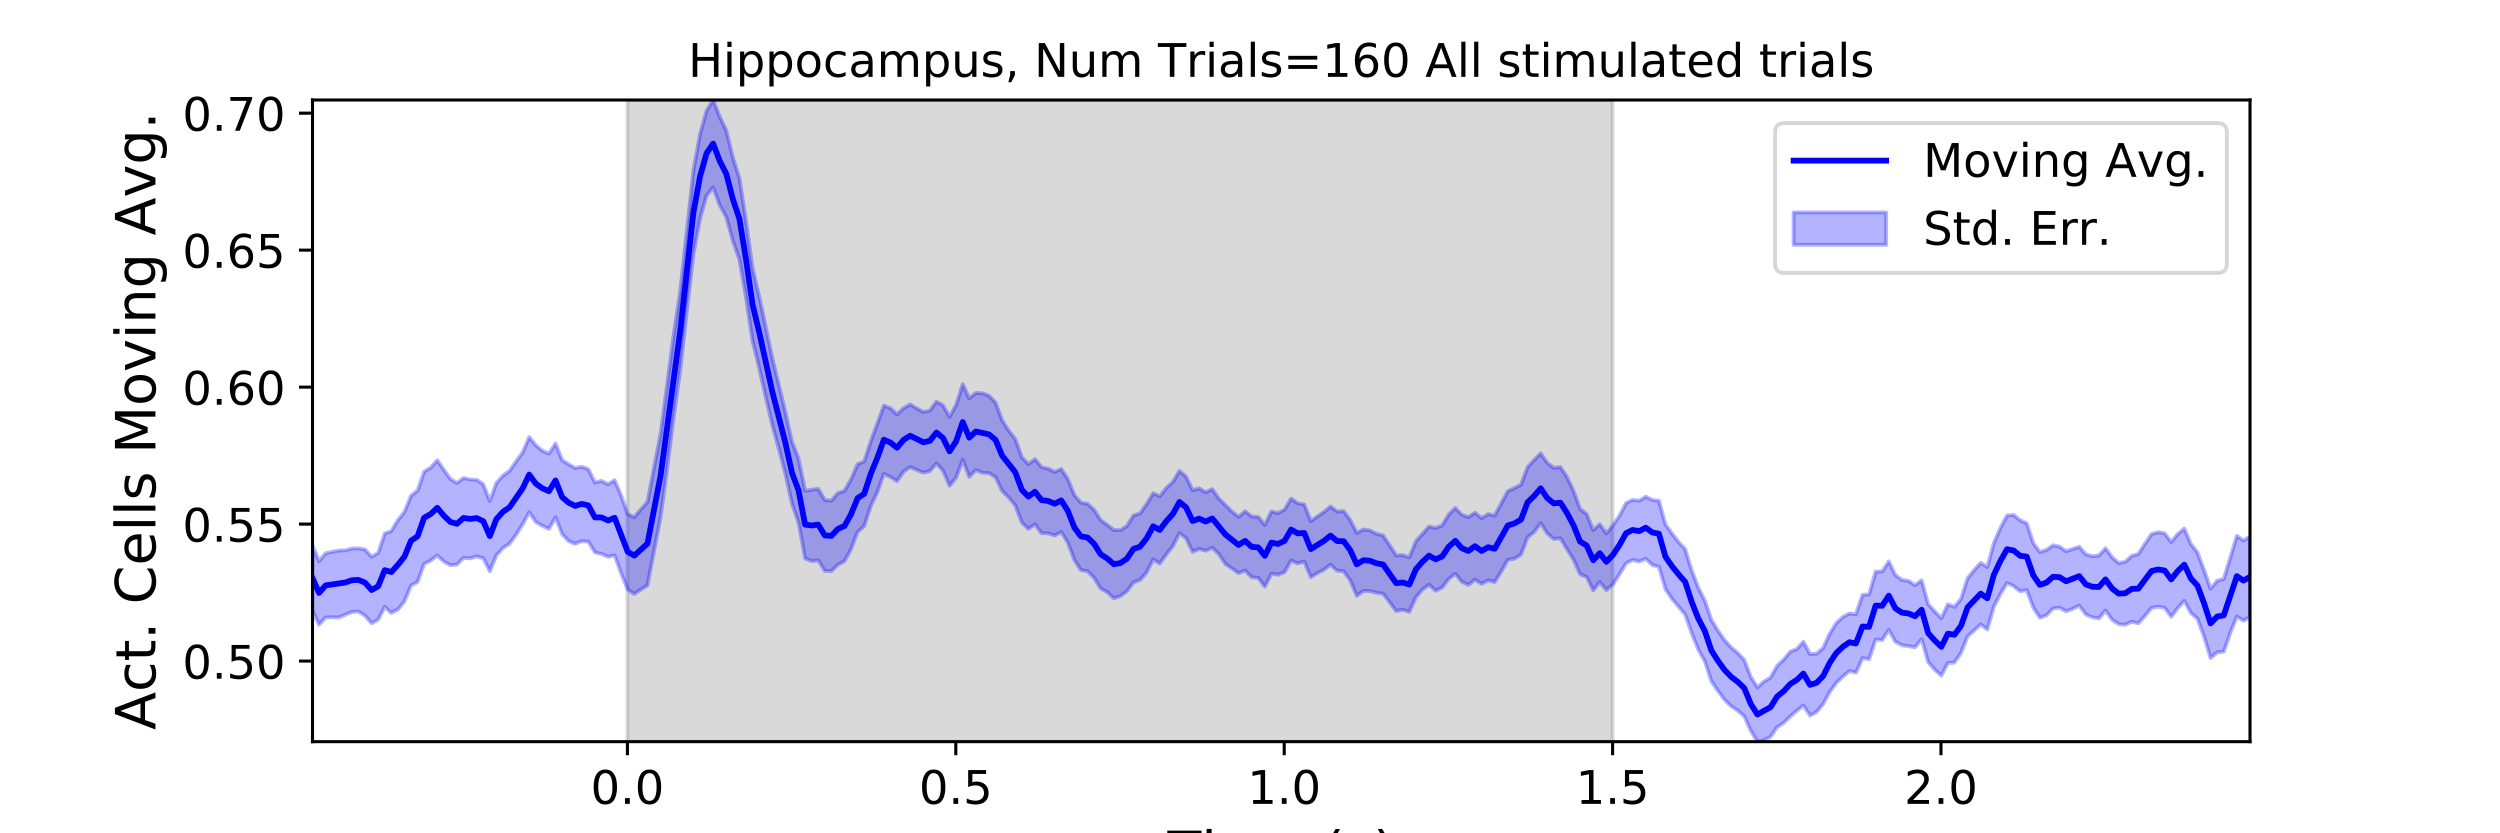 <?xml version="1.0" encoding="utf-8" standalone="no"?>
<!DOCTYPE svg PUBLIC "-//W3C//DTD SVG 1.1//EN"
  "http://www.w3.org/Graphics/SVG/1.1/DTD/svg11.dtd">
<!-- Created with matplotlib (https://matplotlib.org/) -->
<svg height="216pt" version="1.1" viewBox="0 0 648 216" width="648pt" xmlns="http://www.w3.org/2000/svg" xmlns:xlink="http://www.w3.org/1999/xlink">
 <defs>
  <style type="text/css">
*{stroke-linecap:butt;stroke-linejoin:round;}
  </style>
 </defs>
 <g id="figure_1">
  <g id="patch_1">
   <path d="M 0 216 
L 648 216 
L 648 0 
L 0 0 
z
" style="fill:#ffffff;"/>
  </g>
  <g id="axes_1">
   <g id="patch_2">
    <path d="M 81 192.24 
L 583.2 192.24 
L 583.2 25.92 
L 81 25.92 
z
" style="fill:#ffffff;"/>
   </g>
   <g id="PolyCollection_1">
    <defs>
     <path d="M 162.629 -23.76 
L 162.629 -190.08 
L 417.985 -190.08 
L 417.985 -23.76 
L 417.985 -23.76 
L 162.629 -23.76 
z
" id="mf1f0a49ca1" style="stroke:#808080;stroke-opacity:0.3;"/>
    </defs>
    <g clip-path="url(#p84654b738d)">
     <use style="fill:#808080;fill-opacity:0.3;stroke:#808080;stroke-opacity:0.3;" x="0" xlink:href="#mf1f0a49ca1" y="216"/>
    </g>
   </g>
   <g id="PolyCollection_2">
    <defs>
     <path d="M 81 -74.576 
L 81 -57.681 
L 82.702 -54.072 
L 84.405 -55.933 
L 86.107 -56.014 
L 87.809 -55.957 
L 89.512 -56.674 
L 91.214 -57.38 
L 92.917 -57.494 
L 94.619 -56.386 
L 96.321 -54.443 
L 98.024 -55.408 
L 99.726 -58.719 
L 101.428 -57.124 
L 103.131 -58.018 
L 104.833 -60.116 
L 106.536 -64.213 
L 108.238 -65.155 
L 109.94 -69.847 
L 111.643 -70.721 
L 113.345 -72.038 
L 115.047 -70.443 
L 116.75 -69.508 
L 118.452 -69.671 
L 120.155 -71.393 
L 121.857 -71.262 
L 123.559 -71.791 
L 125.262 -71.328 
L 126.964 -67.927 
L 128.666 -72.053 
L 130.369 -73.977 
L 132.071 -75.06 
L 133.774 -77.399 
L 135.476 -80.115 
L 137.178 -83.248 
L 138.881 -80.68 
L 140.583 -79.708 
L 142.285 -78.909 
L 143.988 -81.922 
L 145.69 -77.583 
L 147.393 -75.744 
L 149.095 -75.038 
L 150.797 -75.755 
L 152.5 -75.612 
L 154.202 -72.831 
L 155.904 -72.428 
L 157.607 -71.687 
L 159.309 -72.047 
L 161.012 -67.351 
L 162.714 -63.184 
L 164.416 -62.037 
L 166.119 -63.197 
L 167.821 -64.283 
L 169.523 -73.125 
L 171.226 -81.953 
L 172.928 -94.55 
L 174.631 -108.085 
L 176.333 -120.032 
L 178.035 -135.437 
L 179.738 -150.165 
L 181.44 -159.26 
L 183.142 -165.3 
L 184.845 -167.456 
L 186.547 -162.833 
L 188.249 -159.723 
L 189.952 -153.568 
L 191.654 -148.732 
L 193.357 -138.977 
L 195.059 -127.639 
L 196.761 -120.759 
L 198.464 -113.212 
L 200.166 -105.844 
L 201.868 -99.715 
L 203.571 -93.252 
L 205.273 -85.453 
L 206.976 -80.596 
L 208.678 -71.259 
L 210.38 -70.555 
L 212.083 -70.761 
L 213.785 -68.024 
L 215.487 -67.971 
L 217.19 -69.605 
L 218.892 -70.568 
L 220.595 -73.667 
L 222.297 -78.128 
L 223.999 -79.632 
L 225.702 -84.811 
L 227.404 -88.436 
L 229.106 -93.192 
L 230.809 -92.371 
L 232.511 -91.295 
L 234.214 -93.772 
L 235.916 -94.929 
L 237.618 -94.203 
L 239.321 -93.496 
L 241.023 -93.889 
L 242.725 -95.886 
L 244.428 -93.997 
L 246.13 -90.096 
L 247.833 -92.228 
L 249.535 -96.789 
L 251.237 -92.4 
L 252.94 -94.173 
L 254.642 -93.468 
L 256.344 -93.387 
L 258.047 -92.299 
L 259.749 -88.763 
L 261.452 -87.058 
L 263.154 -84.996 
L 264.856 -80.575 
L 266.559 -78.902 
L 268.261 -80.11 
L 269.963 -77.804 
L 271.666 -77.769 
L 273.368 -77.189 
L 275.071 -78.119 
L 276.773 -75.386 
L 278.475 -70.848 
L 280.178 -68.225 
L 281.88 -67.959 
L 283.582 -66.22 
L 285.285 -63.486 
L 286.987 -62.528 
L 288.689 -60.905 
L 290.392 -61.484 
L 292.094 -62.734 
L 293.797 -65.057 
L 295.499 -65.655 
L 297.201 -67.614 
L 298.904 -70.991 
L 300.606 -69.952 
L 302.308 -72.312 
L 304.011 -74.469 
L 305.713 -77.816 
L 307.416 -76.521 
L 309.118 -72.96 
L 310.82 -73.727 
L 312.523 -73.249 
L 314.225 -74.021 
L 315.927 -72.388 
L 317.63 -69.802 
L 319.332 -68.662 
L 321.035 -67.443 
L 322.737 -68.121 
L 324.439 -66.374 
L 326.142 -66.218 
L 327.844 -63.934 
L 329.546 -67.288 
L 331.249 -67.015 
L 332.951 -67.692 
L 334.654 -70.71 
L 336.356 -69.962 
L 338.058 -70.448 
L 339.761 -66.413 
L 341.463 -67.449 
L 343.165 -68.328 
L 344.868 -69.648 
L 346.57 -68.094 
L 348.273 -67.908 
L 349.975 -65.584 
L 351.677 -61.561 
L 353.38 -62.814 
L 355.082 -62.791 
L 356.784 -62.346 
L 358.487 -62.145 
L 360.189 -59.904 
L 361.892 -57.638 
L 363.594 -57.931 
L 365.296 -57.428 
L 366.999 -61.173 
L 368.701 -63.181 
L 370.403 -64.441 
L 372.106 -62.869 
L 373.808 -63.719 
L 375.511 -65.95 
L 377.213 -67.293 
L 378.915 -65.21 
L 380.618 -64.409 
L 382.32 -65.765 
L 384.022 -64.687 
L 385.725 -65.568 
L 387.427 -65.153 
L 389.129 -67.869 
L 390.832 -70.894 
L 392.534 -71.181 
L 394.237 -72.249 
L 395.939 -76.697 
L 397.641 -78.104 
L 399.344 -80.368 
L 401.046 -77.755 
L 402.748 -76.312 
L 404.451 -76.473 
L 406.153 -73.694 
L 407.856 -70.927 
L 409.558 -67.158 
L 411.26 -66.466 
L 412.963 -62.967 
L 414.665 -65.119 
L 416.367 -63.054 
L 418.07 -64.502 
L 419.772 -67.159 
L 421.475 -70.004 
L 423.177 -70.851 
L 424.879 -70.467 
L 426.582 -71.166 
L 428.284 -69.553 
L 429.986 -69.122 
L 431.689 -63.295 
L 433.391 -60.77 
L 435.094 -58.73 
L 436.796 -56.711 
L 438.498 -51.835 
L 440.201 -47.645 
L 441.903 -44.546 
L 443.605 -39.411 
L 445.308 -36.887 
L 447.01 -34.602 
L 448.713 -32.95 
L 450.415 -31.827 
L 452.117 -30.327 
L 453.82 -26.523 
L 455.522 -23.76 
L 457.224 -24.123 
L 458.927 -25.033 
L 460.629 -27.528 
L 462.332 -28.641 
L 464.034 -30.317 
L 465.736 -31.771 
L 467.439 -33.144 
L 469.141 -30.506 
L 470.843 -31.46 
L 472.546 -33.49 
L 474.248 -36.615 
L 475.951 -38.987 
L 477.653 -40.608 
L 479.355 -42.077 
L 481.058 -41.642 
L 482.76 -45.418 
L 484.462 -45.119 
L 486.165 -50.229 
L 487.867 -50.1 
L 489.569 -52.723 
L 491.272 -49.688 
L 492.974 -48.738 
L 494.677 -48.535 
L 496.379 -48.239 
L 498.081 -50.342 
L 499.784 -44.382 
L 501.486 -42.427 
L 503.188 -40.89 
L 504.891 -44.136 
L 506.593 -44.265 
L 508.296 -46.804 
L 509.998 -51.057 
L 511.7 -52.591 
L 513.403 -54.162 
L 515.105 -52.846 
L 516.807 -58.751 
L 518.51 -62.055 
L 520.212 -64.887 
L 521.915 -64.098 
L 523.617 -62.746 
L 525.319 -63.058 
L 527.022 -58.528 
L 528.724 -55.873 
L 530.426 -56.495 
L 532.129 -58.295 
L 533.831 -58.483 
L 535.534 -57.552 
L 537.236 -58.194 
L 538.938 -59.018 
L 540.641 -56.753 
L 542.343 -55.987 
L 544.045 -55.72 
L 545.748 -57.731 
L 547.45 -55.369 
L 549.153 -54.21 
L 550.855 -54.076 
L 552.557 -54.823 
L 554.26 -54.446 
L 555.962 -56.343 
L 557.664 -58.43 
L 559.367 -58.745 
L 561.069 -58.473 
L 562.772 -56.119 
L 564.474 -58.406 
L 566.176 -60.261 
L 567.879 -57.104 
L 569.581 -55.634 
L 571.283 -51.015 
L 572.986 -45.437 
L 574.688 -46.918 
L 576.391 -47.067 
L 578.093 -51.971 
L 579.795 -56.213 
L 581.498 -55.124 
L 583.2 -56.048 
L 583.2 -76.919 
L 583.2 -76.919 
L 581.498 -75.89 
L 579.795 -77.109 
L 578.093 -71.498 
L 576.391 -65.928 
L 574.688 -65.456 
L 572.986 -63.386 
L 571.283 -68.282 
L 569.581 -72.806 
L 567.879 -74.975 
L 566.176 -79.008 
L 564.474 -77.578 
L 562.772 -75.517 
L 561.069 -77.778 
L 559.367 -78.039 
L 557.664 -77.555 
L 555.962 -75.026 
L 554.26 -72.396 
L 552.557 -71.931 
L 550.855 -70.37 
L 549.153 -70.058 
L 547.45 -71.562 
L 545.748 -73.904 
L 544.045 -72.01 
L 542.343 -71.832 
L 540.641 -72.308 
L 538.938 -74.304 
L 537.236 -73.708 
L 535.534 -73.107 
L 533.831 -74.306 
L 532.129 -74.672 
L 530.426 -73.454 
L 528.724 -72.923 
L 527.022 -75.238 
L 525.319 -80.382 
L 523.617 -81.138 
L 521.915 -82.539 
L 520.212 -82.371 
L 518.51 -79.167 
L 516.807 -75.281 
L 515.105 -69.026 
L 513.403 -70.106 
L 511.7 -68.216 
L 509.998 -66.11 
L 508.296 -60.777 
L 506.593 -58.701 
L 504.891 -59.362 
L 503.188 -55.773 
L 501.486 -57.521 
L 499.784 -59.382 
L 498.081 -65.582 
L 496.379 -64.313 
L 494.677 -65.436 
L 492.974 -65.678 
L 491.272 -66.947 
L 489.569 -70.48 
L 487.867 -67.866 
L 486.165 -67.826 
L 484.462 -61.93 
L 482.76 -61.808 
L 481.058 -56.796 
L 479.355 -56.983 
L 477.653 -56.055 
L 475.951 -54.481 
L 474.248 -51.705 
L 472.546 -47.995 
L 470.843 -46.563 
L 469.141 -46.452 
L 467.439 -49.672 
L 465.736 -47.761 
L 464.034 -47.084 
L 462.332 -45.033 
L 460.629 -43.394 
L 458.927 -40.386 
L 457.224 -39.343 
L 455.522 -37.842 
L 453.82 -40.494 
L 452.117 -44.944 
L 450.415 -46.728 
L 448.713 -48.18 
L 447.01 -50.079 
L 445.308 -52.497 
L 443.605 -55.299 
L 441.903 -60.284 
L 440.201 -63.664 
L 438.498 -68.084 
L 436.796 -73.681 
L 435.094 -75.48 
L 433.391 -77.701 
L 431.689 -80.058 
L 429.986 -86.213 
L 428.284 -86.403 
L 426.582 -87.276 
L 424.879 -86.199 
L 423.177 -86.437 
L 421.475 -85.598 
L 419.772 -82.318 
L 418.07 -79.827 
L 416.367 -77.724 
L 414.665 -80.097 
L 412.963 -78.61 
L 411.26 -82.745 
L 409.558 -84.094 
L 407.856 -88.757 
L 406.153 -92.381 
L 404.451 -94.928 
L 402.748 -94.734 
L 401.046 -96.042 
L 399.344 -98.489 
L 397.641 -96.759 
L 395.939 -94.882 
L 394.237 -90.365 
L 392.534 -89.48 
L 390.832 -88.702 
L 389.129 -85.514 
L 387.427 -82.371 
L 385.725 -82.755 
L 384.022 -81.683 
L 382.32 -83.091 
L 380.618 -81.961 
L 378.915 -82.581 
L 377.213 -84.314 
L 375.511 -82.639 
L 373.808 -79.811 
L 372.106 -79.152 
L 370.403 -79.532 
L 368.701 -77.597 
L 366.999 -75.7 
L 365.296 -71.544 
L 363.594 -72.107 
L 361.892 -72.045 
L 360.189 -74.661 
L 358.487 -77.213 
L 356.784 -77.633 
L 355.082 -78.519 
L 353.38 -78.763 
L 351.677 -77.886 
L 349.975 -81.23 
L 348.273 -83.522 
L 346.57 -83.424 
L 344.868 -84.71 
L 343.165 -83.279 
L 341.463 -82.116 
L 339.761 -80.933 
L 338.058 -85.242 
L 336.356 -85.551 
L 334.654 -86.755 
L 332.951 -83.915 
L 331.249 -82.994 
L 329.546 -83.431 
L 327.844 -79.95 
L 326.142 -82.016 
L 324.439 -82.126 
L 322.737 -83.486 
L 321.035 -82.034 
L 319.332 -83.389 
L 317.63 -85.09 
L 315.927 -86.763 
L 314.225 -89.214 
L 312.523 -88.388 
L 310.82 -89.419 
L 309.118 -88.944 
L 307.416 -92.483 
L 305.713 -93.94 
L 304.011 -91.074 
L 302.308 -89.502 
L 300.606 -87.335 
L 298.904 -88.161 
L 297.201 -85.325 
L 295.499 -82.934 
L 293.797 -82.378 
L 292.094 -79.641 
L 290.392 -78.584 
L 288.689 -78.63 
L 286.987 -79.936 
L 285.285 -81.198 
L 283.582 -83.878 
L 281.88 -85.423 
L 280.178 -85.69 
L 278.475 -87.683 
L 276.773 -91.843 
L 275.071 -94.436 
L 273.368 -93.68 
L 271.666 -94.519 
L 269.963 -94.928 
L 268.261 -96.972 
L 266.559 -95.694 
L 264.856 -97.483 
L 263.154 -102.204 
L 261.452 -104.403 
L 259.749 -107.047 
L 258.047 -111.678 
L 256.344 -113.431 
L 254.642 -114.06 
L 252.94 -114.154 
L 251.237 -112.731 
L 249.535 -116.419 
L 247.833 -111.038 
L 246.13 -107.934 
L 244.428 -110.956 
L 242.725 -111.908 
L 241.023 -109.555 
L 239.321 -109.238 
L 237.618 -110.129 
L 235.916 -111.179 
L 234.214 -110.205 
L 232.511 -108.599 
L 230.809 -110.185 
L 229.106 -110.873 
L 227.404 -106.221 
L 225.702 -101.59 
L 223.999 -96.385 
L 222.297 -95.67 
L 220.595 -91.786 
L 218.892 -88.761 
L 217.19 -88.215 
L 215.487 -86.211 
L 213.785 -86.423 
L 212.083 -89.279 
L 210.38 -89.041 
L 208.678 -88.78 
L 206.976 -97.196 
L 205.273 -101.482 
L 203.571 -109.216 
L 201.868 -116.245 
L 200.166 -123.253 
L 198.464 -131.329 
L 196.761 -139.227 
L 195.059 -146.46 
L 193.357 -158.732 
L 191.654 -169.837 
L 189.952 -175.209 
L 188.249 -182.19 
L 186.547 -185.737 
L 184.845 -190.08 
L 183.142 -187.265 
L 181.44 -181.145 
L 179.738 -171.777 
L 178.035 -156.237 
L 176.333 -140.664 
L 174.631 -129.267 
L 172.928 -116.351 
L 171.226 -103.473 
L 169.523 -94.814 
L 167.821 -85.903 
L 166.119 -83.972 
L 164.416 -81.937 
L 162.714 -82.742 
L 161.012 -87.54 
L 159.309 -91.543 
L 157.607 -90.483 
L 155.904 -91.339 
L 154.202 -90.937 
L 152.5 -94.368 
L 150.797 -95.024 
L 149.095 -94.676 
L 147.393 -95.657 
L 145.69 -96.747 
L 143.988 -101.019 
L 142.285 -98.439 
L 140.583 -99.149 
L 138.881 -100.574 
L 137.178 -102.71 
L 135.476 -98.742 
L 133.774 -96.399 
L 132.071 -93.945 
L 130.369 -92.72 
L 128.666 -90.827 
L 126.964 -86.165 
L 125.262 -90.487 
L 123.559 -91.621 
L 121.857 -91.706 
L 120.155 -92.108 
L 118.452 -90.812 
L 116.75 -91.863 
L 115.047 -94.213 
L 113.345 -96.7 
L 111.643 -94.821 
L 109.94 -93.743 
L 108.238 -88.848 
L 106.536 -87.483 
L 104.833 -83.325 
L 103.131 -81.162 
L 101.428 -78.329 
L 99.726 -77.709 
L 98.024 -72.677 
L 96.321 -71.69 
L 94.619 -73.564 
L 92.917 -73.875 
L 91.214 -73.811 
L 89.512 -73.364 
L 87.809 -73.282 
L 86.107 -72.959 
L 84.405 -72.596 
L 82.702 -70.551 
L 81 -74.576 
z
" id="m566fc11bea" style="stroke:#0000ff;stroke-opacity:0.3;"/>
    </defs>
    <g clip-path="url(#p84654b738d)">
     <use style="fill:#0000ff;fill-opacity:0.3;stroke:#0000ff;stroke-opacity:0.3;" x="0" xlink:href="#m566fc11bea" y="216"/>
    </g>
   </g>
   <g id="matplotlib.axis_1">
    <g id="xtick_1">
     <g id="line2d_1">
      <defs>
       <path d="M 0 0 
L 0 3.5 
" id="mdbcd29c7e6" style="stroke:#000000;stroke-width:0.8;"/>
      </defs>
      <g>
       <use style="stroke:#000000;stroke-width:0.8;" x="162.629" xlink:href="#mdbcd29c7e6" y="192.24"/>
      </g>
     </g>
     <g id="text_1">
      <!-- 0.0 -->
      <defs>
       <path d="M 31.781 66.406 
Q 24.172 66.406 20.328 58.906 
Q 16.5 51.422 16.5 36.375 
Q 16.5 21.391 20.328 13.891 
Q 24.172 6.391 31.781 6.391 
Q 39.453 6.391 43.281 13.891 
Q 47.125 21.391 47.125 36.375 
Q 47.125 51.422 43.281 58.906 
Q 39.453 66.406 31.781 66.406 
z
M 31.781 74.219 
Q 44.047 74.219 50.516 64.516 
Q 56.984 54.828 56.984 36.375 
Q 56.984 17.969 50.516 8.266 
Q 44.047 -1.422 31.781 -1.422 
Q 19.531 -1.422 13.062 8.266 
Q 6.594 17.969 6.594 36.375 
Q 6.594 54.828 13.062 64.516 
Q 19.531 74.219 31.781 74.219 
z
" id="DejaVuSans-48"/>
       <path d="M 10.688 12.406 
L 21 12.406 
L 21 0 
L 10.688 0 
z
" id="DejaVuSans-46"/>
      </defs>
      <g transform="translate(153.087 208.358)scale(0.12 -0.12)">
       <use xlink:href="#DejaVuSans-48"/>
       <use x="63.623" xlink:href="#DejaVuSans-46"/>
       <use x="95.41" xlink:href="#DejaVuSans-48"/>
      </g>
     </g>
    </g>
    <g id="xtick_2">
     <g id="line2d_2">
      <g>
       <use style="stroke:#000000;stroke-width:0.8;" x="247.747" xlink:href="#mdbcd29c7e6" y="192.24"/>
      </g>
     </g>
     <g id="text_2">
      <!-- 0.5 -->
      <defs>
       <path d="M 10.797 72.906 
L 49.516 72.906 
L 49.516 64.594 
L 19.828 64.594 
L 19.828 46.734 
Q 21.969 47.469 24.109 47.828 
Q 26.266 48.188 28.422 48.188 
Q 40.625 48.188 47.75 41.5 
Q 54.891 34.812 54.891 23.391 
Q 54.891 11.625 47.562 5.094 
Q 40.234 -1.422 26.906 -1.422 
Q 22.312 -1.422 17.547 -0.641 
Q 12.797 0.141 7.719 1.703 
L 7.719 11.625 
Q 12.109 9.234 16.797 8.062 
Q 21.484 6.891 26.703 6.891 
Q 35.156 6.891 40.078 11.328 
Q 45.016 15.766 45.016 23.391 
Q 45.016 31 40.078 35.438 
Q 35.156 39.891 26.703 39.891 
Q 22.75 39.891 18.812 39.016 
Q 14.891 38.141 10.797 36.281 
z
" id="DejaVuSans-53"/>
      </defs>
      <g transform="translate(238.206 208.358)scale(0.12 -0.12)">
       <use xlink:href="#DejaVuSans-48"/>
       <use x="63.623" xlink:href="#DejaVuSans-46"/>
       <use x="95.41" xlink:href="#DejaVuSans-53"/>
      </g>
     </g>
    </g>
    <g id="xtick_3">
     <g id="line2d_3">
      <g>
       <use style="stroke:#000000;stroke-width:0.8;" x="332.866" xlink:href="#mdbcd29c7e6" y="192.24"/>
      </g>
     </g>
     <g id="text_3">
      <!-- 1.0 -->
      <defs>
       <path d="M 12.406 8.297 
L 28.516 8.297 
L 28.516 63.922 
L 10.984 60.406 
L 10.984 69.391 
L 28.422 72.906 
L 38.281 72.906 
L 38.281 8.297 
L 54.391 8.297 
L 54.391 0 
L 12.406 0 
z
" id="DejaVuSans-49"/>
      </defs>
      <g transform="translate(323.324 208.358)scale(0.12 -0.12)">
       <use xlink:href="#DejaVuSans-49"/>
       <use x="63.623" xlink:href="#DejaVuSans-46"/>
       <use x="95.41" xlink:href="#DejaVuSans-48"/>
      </g>
     </g>
    </g>
    <g id="xtick_4">
     <g id="line2d_4">
      <g>
       <use style="stroke:#000000;stroke-width:0.8;" x="417.985" xlink:href="#mdbcd29c7e6" y="192.24"/>
      </g>
     </g>
     <g id="text_4">
      <!-- 1.5 -->
      <g transform="translate(408.443 208.358)scale(0.12 -0.12)">
       <use xlink:href="#DejaVuSans-49"/>
       <use x="63.623" xlink:href="#DejaVuSans-46"/>
       <use x="95.41" xlink:href="#DejaVuSans-53"/>
      </g>
     </g>
    </g>
    <g id="xtick_5">
     <g id="line2d_5">
      <g>
       <use style="stroke:#000000;stroke-width:0.8;" x="503.103" xlink:href="#mdbcd29c7e6" y="192.24"/>
      </g>
     </g>
     <g id="text_5">
      <!-- 2.0 -->
      <defs>
       <path d="M 19.188 8.297 
L 53.609 8.297 
L 53.609 0 
L 7.328 0 
L 7.328 8.297 
Q 12.938 14.109 22.625 23.891 
Q 32.328 33.688 34.812 36.531 
Q 39.547 41.844 41.422 45.531 
Q 43.312 49.219 43.312 52.781 
Q 43.312 58.594 39.234 62.25 
Q 35.156 65.922 28.609 65.922 
Q 23.969 65.922 18.812 64.312 
Q 13.672 62.703 7.812 59.422 
L 7.812 69.391 
Q 13.766 71.781 18.938 73 
Q 24.125 74.219 28.422 74.219 
Q 39.75 74.219 46.484 68.547 
Q 53.219 62.891 53.219 53.422 
Q 53.219 48.922 51.531 44.891 
Q 49.859 40.875 45.406 35.406 
Q 44.188 33.984 37.641 27.219 
Q 31.109 20.453 19.188 8.297 
z
" id="DejaVuSans-50"/>
      </defs>
      <g transform="translate(493.561 208.358)scale(0.12 -0.12)">
       <use xlink:href="#DejaVuSans-50"/>
       <use x="63.623" xlink:href="#DejaVuSans-46"/>
       <use x="95.41" xlink:href="#DejaVuSans-48"/>
      </g>
     </g>
    </g>
    <g id="text_6">
     <!-- Time (s) -->
     <defs>
      <path d="M -0.297 72.906 
L 61.375 72.906 
L 61.375 64.594 
L 35.5 64.594 
L 35.5 0 
L 25.594 0 
L 25.594 64.594 
L -0.297 64.594 
z
" id="DejaVuSans-84"/>
      <path d="M 9.422 54.688 
L 18.406 54.688 
L 18.406 0 
L 9.422 0 
z
M 9.422 75.984 
L 18.406 75.984 
L 18.406 64.594 
L 9.422 64.594 
z
" id="DejaVuSans-105"/>
      <path d="M 52 44.188 
Q 55.375 50.25 60.062 53.125 
Q 64.75 56 71.094 56 
Q 79.641 56 84.281 50.016 
Q 88.922 44.047 88.922 33.016 
L 88.922 0 
L 79.891 0 
L 79.891 32.719 
Q 79.891 40.578 77.094 44.375 
Q 74.312 48.188 68.609 48.188 
Q 61.625 48.188 57.562 43.547 
Q 53.516 38.922 53.516 30.906 
L 53.516 0 
L 44.484 0 
L 44.484 32.719 
Q 44.484 40.625 41.703 44.406 
Q 38.922 48.188 33.109 48.188 
Q 26.219 48.188 22.156 43.531 
Q 18.109 38.875 18.109 30.906 
L 18.109 0 
L 9.078 0 
L 9.078 54.688 
L 18.109 54.688 
L 18.109 46.188 
Q 21.188 51.219 25.484 53.609 
Q 29.781 56 35.688 56 
Q 41.656 56 45.828 52.969 
Q 50 49.953 52 44.188 
z
" id="DejaVuSans-109"/>
      <path d="M 56.203 29.594 
L 56.203 25.203 
L 14.891 25.203 
Q 15.484 15.922 20.484 11.062 
Q 25.484 6.203 34.422 6.203 
Q 39.594 6.203 44.453 7.469 
Q 49.312 8.734 54.109 11.281 
L 54.109 2.781 
Q 49.266 0.734 44.188 -0.344 
Q 39.109 -1.422 33.891 -1.422 
Q 20.797 -1.422 13.156 6.188 
Q 5.516 13.812 5.516 26.812 
Q 5.516 40.234 12.766 48.109 
Q 20.016 56 32.328 56 
Q 43.359 56 49.781 48.891 
Q 56.203 41.797 56.203 29.594 
z
M 47.219 32.234 
Q 47.125 39.594 43.094 43.984 
Q 39.062 48.391 32.422 48.391 
Q 24.906 48.391 20.391 44.141 
Q 15.875 39.891 15.188 32.172 
z
" id="DejaVuSans-101"/>
      <path id="DejaVuSans-32"/>
      <path d="M 31 75.875 
Q 24.469 64.656 21.281 53.656 
Q 18.109 42.672 18.109 31.391 
Q 18.109 20.125 21.312 9.062 
Q 24.516 -2 31 -13.188 
L 23.188 -13.188 
Q 15.875 -1.703 12.234 9.375 
Q 8.594 20.453 8.594 31.391 
Q 8.594 42.281 12.203 53.312 
Q 15.828 64.359 23.188 75.875 
z
" id="DejaVuSans-40"/>
      <path d="M 44.281 53.078 
L 44.281 44.578 
Q 40.484 46.531 36.375 47.5 
Q 32.281 48.484 27.875 48.484 
Q 21.188 48.484 17.844 46.438 
Q 14.5 44.391 14.5 40.281 
Q 14.5 37.156 16.891 35.375 
Q 19.281 33.594 26.516 31.984 
L 29.594 31.297 
Q 39.156 29.25 43.188 25.516 
Q 47.219 21.781 47.219 15.094 
Q 47.219 7.469 41.188 3.016 
Q 35.156 -1.422 24.609 -1.422 
Q 20.219 -1.422 15.453 -0.562 
Q 10.688 0.297 5.422 2 
L 5.422 11.281 
Q 10.406 8.688 15.234 7.391 
Q 20.062 6.109 24.812 6.109 
Q 31.156 6.109 34.562 8.281 
Q 37.984 10.453 37.984 14.406 
Q 37.984 18.062 35.516 20.016 
Q 33.062 21.969 24.703 23.781 
L 21.578 24.516 
Q 13.234 26.266 9.516 29.906 
Q 5.812 33.547 5.812 39.891 
Q 5.812 47.609 11.281 51.797 
Q 16.75 56 26.812 56 
Q 31.781 56 36.172 55.266 
Q 40.578 54.547 44.281 53.078 
z
" id="DejaVuSans-115"/>
      <path d="M 8.016 75.875 
L 15.828 75.875 
Q 23.141 64.359 26.781 53.312 
Q 30.422 42.281 30.422 31.391 
Q 30.422 20.453 26.781 9.375 
Q 23.141 -1.703 15.828 -13.188 
L 8.016 -13.188 
Q 14.5 -2 17.703 9.062 
Q 20.906 20.125 20.906 31.391 
Q 20.906 42.672 17.703 53.656 
Q 14.5 64.656 8.016 75.875 
z
" id="DejaVuSans-41"/>
     </defs>
     <g transform="translate(302.605 225.796)scale(0.144 -0.144)">
      <use xlink:href="#DejaVuSans-84"/>
      <use x="61.037" xlink:href="#DejaVuSans-105"/>
      <use x="88.82" xlink:href="#DejaVuSans-109"/>
      <use x="186.232" xlink:href="#DejaVuSans-101"/>
      <use x="247.756" xlink:href="#DejaVuSans-32"/>
      <use x="279.543" xlink:href="#DejaVuSans-40"/>
      <use x="318.557" xlink:href="#DejaVuSans-115"/>
      <use x="370.656" xlink:href="#DejaVuSans-41"/>
     </g>
    </g>
   </g>
   <g id="matplotlib.axis_2">
    <g id="ytick_1">
     <g id="line2d_6">
      <defs>
       <path d="M 0 0 
L -3.5 0 
" id="m0bbbce5ba7" style="stroke:#000000;stroke-width:0.8;"/>
      </defs>
      <g>
       <use style="stroke:#000000;stroke-width:0.8;" x="81" xlink:href="#m0bbbce5ba7" y="171.352"/>
      </g>
     </g>
     <g id="text_7">
      <!-- 0.50 -->
      <g transform="translate(47.281 175.911)scale(0.12 -0.12)">
       <use xlink:href="#DejaVuSans-48"/>
       <use x="63.623" xlink:href="#DejaVuSans-46"/>
       <use x="95.41" xlink:href="#DejaVuSans-53"/>
       <use x="159.033" xlink:href="#DejaVuSans-48"/>
      </g>
     </g>
    </g>
    <g id="ytick_2">
     <g id="line2d_7">
      <g>
       <use style="stroke:#000000;stroke-width:0.8;" x="81" xlink:href="#m0bbbce5ba7" y="135.847"/>
      </g>
     </g>
     <g id="text_8">
      <!-- 0.55 -->
      <g transform="translate(47.281 140.406)scale(0.12 -0.12)">
       <use xlink:href="#DejaVuSans-48"/>
       <use x="63.623" xlink:href="#DejaVuSans-46"/>
       <use x="95.41" xlink:href="#DejaVuSans-53"/>
       <use x="159.033" xlink:href="#DejaVuSans-53"/>
      </g>
     </g>
    </g>
    <g id="ytick_3">
     <g id="line2d_8">
      <g>
       <use style="stroke:#000000;stroke-width:0.8;" x="81" xlink:href="#m0bbbce5ba7" y="100.342"/>
      </g>
     </g>
     <g id="text_9">
      <!-- 0.60 -->
      <defs>
       <path d="M 33.016 40.375 
Q 26.375 40.375 22.484 35.828 
Q 18.609 31.297 18.609 23.391 
Q 18.609 15.531 22.484 10.953 
Q 26.375 6.391 33.016 6.391 
Q 39.656 6.391 43.531 10.953 
Q 47.406 15.531 47.406 23.391 
Q 47.406 31.297 43.531 35.828 
Q 39.656 40.375 33.016 40.375 
z
M 52.594 71.297 
L 52.594 62.312 
Q 48.875 64.062 45.094 64.984 
Q 41.312 65.922 37.594 65.922 
Q 27.828 65.922 22.672 59.328 
Q 17.531 52.734 16.797 39.406 
Q 19.672 43.656 24.016 45.922 
Q 28.375 48.188 33.594 48.188 
Q 44.578 48.188 50.953 41.516 
Q 57.328 34.859 57.328 23.391 
Q 57.328 12.156 50.688 5.359 
Q 44.047 -1.422 33.016 -1.422 
Q 20.359 -1.422 13.672 8.266 
Q 6.984 17.969 6.984 36.375 
Q 6.984 53.656 15.188 63.938 
Q 23.391 74.219 37.203 74.219 
Q 40.922 74.219 44.703 73.484 
Q 48.484 72.75 52.594 71.297 
z
" id="DejaVuSans-54"/>
      </defs>
      <g transform="translate(47.281 104.901)scale(0.12 -0.12)">
       <use xlink:href="#DejaVuSans-48"/>
       <use x="63.623" xlink:href="#DejaVuSans-46"/>
       <use x="95.41" xlink:href="#DejaVuSans-54"/>
       <use x="159.033" xlink:href="#DejaVuSans-48"/>
      </g>
     </g>
    </g>
    <g id="ytick_4">
     <g id="line2d_9">
      <g>
       <use style="stroke:#000000;stroke-width:0.8;" x="81" xlink:href="#m0bbbce5ba7" y="64.837"/>
      </g>
     </g>
     <g id="text_10">
      <!-- 0.65 -->
      <g transform="translate(47.281 69.396)scale(0.12 -0.12)">
       <use xlink:href="#DejaVuSans-48"/>
       <use x="63.623" xlink:href="#DejaVuSans-46"/>
       <use x="95.41" xlink:href="#DejaVuSans-54"/>
       <use x="159.033" xlink:href="#DejaVuSans-53"/>
      </g>
     </g>
    </g>
    <g id="ytick_5">
     <g id="line2d_10">
      <g>
       <use style="stroke:#000000;stroke-width:0.8;" x="81" xlink:href="#m0bbbce5ba7" y="29.332"/>
      </g>
     </g>
     <g id="text_11">
      <!-- 0.70 -->
      <defs>
       <path d="M 8.203 72.906 
L 55.078 72.906 
L 55.078 68.703 
L 28.609 0 
L 18.312 0 
L 43.219 64.594 
L 8.203 64.594 
z
" id="DejaVuSans-55"/>
      </defs>
      <g transform="translate(47.281 33.891)scale(0.12 -0.12)">
       <use xlink:href="#DejaVuSans-48"/>
       <use x="63.623" xlink:href="#DejaVuSans-46"/>
       <use x="95.41" xlink:href="#DejaVuSans-55"/>
       <use x="159.033" xlink:href="#DejaVuSans-48"/>
      </g>
     </g>
    </g>
    <g id="text_12">
     <!-- Act. Cells Moving Avg. -->
     <defs>
      <path d="M 34.188 63.188 
L 20.797 26.906 
L 47.609 26.906 
z
M 28.609 72.906 
L 39.797 72.906 
L 67.578 0 
L 57.328 0 
L 50.688 18.703 
L 17.828 18.703 
L 11.188 0 
L 0.781 0 
z
" id="DejaVuSans-65"/>
      <path d="M 48.781 52.594 
L 48.781 44.188 
Q 44.969 46.297 41.141 47.344 
Q 37.312 48.391 33.406 48.391 
Q 24.656 48.391 19.812 42.844 
Q 14.984 37.312 14.984 27.297 
Q 14.984 17.281 19.812 11.734 
Q 24.656 6.203 33.406 6.203 
Q 37.312 6.203 41.141 7.25 
Q 44.969 8.297 48.781 10.406 
L 48.781 2.094 
Q 45.016 0.344 40.984 -0.531 
Q 36.969 -1.422 32.422 -1.422 
Q 20.062 -1.422 12.781 6.344 
Q 5.516 14.109 5.516 27.297 
Q 5.516 40.672 12.859 48.328 
Q 20.219 56 33.016 56 
Q 37.156 56 41.109 55.141 
Q 45.062 54.297 48.781 52.594 
z
" id="DejaVuSans-99"/>
      <path d="M 18.312 70.219 
L 18.312 54.688 
L 36.812 54.688 
L 36.812 47.703 
L 18.312 47.703 
L 18.312 18.016 
Q 18.312 11.328 20.141 9.422 
Q 21.969 7.516 27.594 7.516 
L 36.812 7.516 
L 36.812 0 
L 27.594 0 
Q 17.188 0 13.234 3.875 
Q 9.281 7.766 9.281 18.016 
L 9.281 47.703 
L 2.688 47.703 
L 2.688 54.688 
L 9.281 54.688 
L 9.281 70.219 
z
" id="DejaVuSans-116"/>
      <path d="M 64.406 67.281 
L 64.406 56.891 
Q 59.422 61.531 53.781 63.812 
Q 48.141 66.109 41.797 66.109 
Q 29.297 66.109 22.656 58.469 
Q 16.016 50.828 16.016 36.375 
Q 16.016 21.969 22.656 14.328 
Q 29.297 6.688 41.797 6.688 
Q 48.141 6.688 53.781 8.984 
Q 59.422 11.281 64.406 15.922 
L 64.406 5.609 
Q 59.234 2.094 53.438 0.328 
Q 47.656 -1.422 41.219 -1.422 
Q 24.656 -1.422 15.125 8.703 
Q 5.609 18.844 5.609 36.375 
Q 5.609 53.953 15.125 64.078 
Q 24.656 74.219 41.219 74.219 
Q 47.75 74.219 53.531 72.484 
Q 59.328 70.75 64.406 67.281 
z
" id="DejaVuSans-67"/>
      <path d="M 9.422 75.984 
L 18.406 75.984 
L 18.406 0 
L 9.422 0 
z
" id="DejaVuSans-108"/>
      <path d="M 9.812 72.906 
L 24.516 72.906 
L 43.109 23.297 
L 61.812 72.906 
L 76.516 72.906 
L 76.516 0 
L 66.891 0 
L 66.891 64.016 
L 48.094 14.016 
L 38.188 14.016 
L 19.391 64.016 
L 19.391 0 
L 9.812 0 
z
" id="DejaVuSans-77"/>
      <path d="M 30.609 48.391 
Q 23.391 48.391 19.188 42.75 
Q 14.984 37.109 14.984 27.297 
Q 14.984 17.484 19.156 11.844 
Q 23.344 6.203 30.609 6.203 
Q 37.797 6.203 41.984 11.859 
Q 46.188 17.531 46.188 27.297 
Q 46.188 37.016 41.984 42.703 
Q 37.797 48.391 30.609 48.391 
z
M 30.609 56 
Q 42.328 56 49.016 48.375 
Q 55.719 40.766 55.719 27.297 
Q 55.719 13.875 49.016 6.219 
Q 42.328 -1.422 30.609 -1.422 
Q 18.844 -1.422 12.172 6.219 
Q 5.516 13.875 5.516 27.297 
Q 5.516 40.766 12.172 48.375 
Q 18.844 56 30.609 56 
z
" id="DejaVuSans-111"/>
      <path d="M 2.984 54.688 
L 12.5 54.688 
L 29.594 8.797 
L 46.688 54.688 
L 56.203 54.688 
L 35.688 0 
L 23.484 0 
z
" id="DejaVuSans-118"/>
      <path d="M 54.891 33.016 
L 54.891 0 
L 45.906 0 
L 45.906 32.719 
Q 45.906 40.484 42.875 44.328 
Q 39.844 48.188 33.797 48.188 
Q 26.516 48.188 22.312 43.547 
Q 18.109 38.922 18.109 30.906 
L 18.109 0 
L 9.078 0 
L 9.078 54.688 
L 18.109 54.688 
L 18.109 46.188 
Q 21.344 51.125 25.703 53.562 
Q 30.078 56 35.797 56 
Q 45.219 56 50.047 50.172 
Q 54.891 44.344 54.891 33.016 
z
" id="DejaVuSans-110"/>
      <path d="M 45.406 27.984 
Q 45.406 37.75 41.375 43.109 
Q 37.359 48.484 30.078 48.484 
Q 22.859 48.484 18.828 43.109 
Q 14.797 37.75 14.797 27.984 
Q 14.797 18.266 18.828 12.891 
Q 22.859 7.516 30.078 7.516 
Q 37.359 7.516 41.375 12.891 
Q 45.406 18.266 45.406 27.984 
z
M 54.391 6.781 
Q 54.391 -7.172 48.188 -13.984 
Q 42 -20.797 29.203 -20.797 
Q 24.469 -20.797 20.266 -20.094 
Q 16.062 -19.391 12.109 -17.922 
L 12.109 -9.188 
Q 16.062 -11.328 19.922 -12.344 
Q 23.781 -13.375 27.781 -13.375 
Q 36.625 -13.375 41.016 -8.766 
Q 45.406 -4.156 45.406 5.172 
L 45.406 9.625 
Q 42.625 4.781 38.281 2.391 
Q 33.938 0 27.875 0 
Q 17.828 0 11.672 7.656 
Q 5.516 15.328 5.516 27.984 
Q 5.516 40.672 11.672 48.328 
Q 17.828 56 27.875 56 
Q 33.938 56 38.281 53.609 
Q 42.625 51.219 45.406 46.391 
L 45.406 54.688 
L 54.391 54.688 
z
" id="DejaVuSans-103"/>
     </defs>
     <g transform="translate(40.286 189.201)rotate(-90)scale(0.144 -0.144)">
      <use xlink:href="#DejaVuSans-65"/>
      <use x="68.393" xlink:href="#DejaVuSans-99"/>
      <use x="123.373" xlink:href="#DejaVuSans-116"/>
      <use x="162.582" xlink:href="#DejaVuSans-46"/>
      <use x="194.369" xlink:href="#DejaVuSans-32"/>
      <use x="226.156" xlink:href="#DejaVuSans-67"/>
      <use x="295.98" xlink:href="#DejaVuSans-101"/>
      <use x="357.504" xlink:href="#DejaVuSans-108"/>
      <use x="385.287" xlink:href="#DejaVuSans-108"/>
      <use x="413.07" xlink:href="#DejaVuSans-115"/>
      <use x="465.17" xlink:href="#DejaVuSans-32"/>
      <use x="496.957" xlink:href="#DejaVuSans-77"/>
      <use x="583.236" xlink:href="#DejaVuSans-111"/>
      <use x="644.418" xlink:href="#DejaVuSans-118"/>
      <use x="703.598" xlink:href="#DejaVuSans-105"/>
      <use x="731.381" xlink:href="#DejaVuSans-110"/>
      <use x="794.76" xlink:href="#DejaVuSans-103"/>
      <use x="858.236" xlink:href="#DejaVuSans-32"/>
      <use x="890.023" xlink:href="#DejaVuSans-65"/>
      <use x="958.354" xlink:href="#DejaVuSans-118"/>
      <use x="1017.533" xlink:href="#DejaVuSans-103"/>
      <use x="1081.01" xlink:href="#DejaVuSans-46"/>
     </g>
    </g>
   </g>
   <g id="line2d_11">
    <path clip-path="url(#p84654b738d)" d="M 81 149.872 
L 82.702 153.688 
L 84.405 151.736 
L 89.512 150.981 
L 91.214 150.404 
L 92.917 150.315 
L 94.619 151.025 
L 96.321 152.934 
L 98.024 151.957 
L 99.726 147.786 
L 101.428 148.274 
L 103.131 146.41 
L 104.833 144.28 
L 106.536 140.152 
L 108.238 138.998 
L 109.94 134.205 
L 111.643 133.229 
L 113.345 131.631 
L 115.047 133.672 
L 116.75 135.315 
L 118.452 135.758 
L 120.155 134.249 
L 121.857 134.516 
L 123.559 134.294 
L 125.262 135.093 
L 126.964 138.954 
L 128.666 134.56 
L 130.369 132.652 
L 132.071 131.498 
L 135.476 126.571 
L 137.178 123.021 
L 138.881 125.373 
L 140.583 126.571 
L 142.285 127.326 
L 143.988 124.53 
L 145.69 128.835 
L 147.393 130.299 
L 149.095 131.143 
L 150.797 130.61 
L 152.5 131.01 
L 154.202 134.116 
L 155.904 134.116 
L 157.607 134.915 
L 159.309 134.205 
L 162.714 143.037 
L 164.416 144.013 
L 167.821 140.907 
L 171.226 123.287 
L 176.333 85.652 
L 179.738 55.029 
L 181.44 45.798 
L 183.142 39.718 
L 184.845 37.232 
L 186.547 41.715 
L 188.249 45.043 
L 189.952 51.612 
L 191.654 56.716 
L 193.357 67.145 
L 195.059 78.951 
L 196.761 86.007 
L 200.166 101.452 
L 203.571 114.766 
L 205.273 122.533 
L 206.976 127.104 
L 208.678 135.98 
L 210.38 136.202 
L 212.083 135.98 
L 213.785 138.776 
L 215.487 138.909 
L 217.19 137.09 
L 218.892 136.335 
L 220.595 133.273 
L 222.297 129.101 
L 223.999 127.992 
L 225.702 122.799 
L 227.404 118.672 
L 229.106 113.967 
L 230.809 114.722 
L 232.511 116.053 
L 234.214 114.012 
L 235.916 112.946 
L 239.321 114.633 
L 241.023 114.278 
L 242.725 112.103 
L 244.428 113.523 
L 246.13 116.985 
L 247.833 114.367 
L 249.535 109.396 
L 251.237 113.435 
L 252.94 111.837 
L 256.344 112.591 
L 258.047 114.012 
L 259.749 118.095 
L 263.154 122.4 
L 264.856 126.971 
L 266.559 128.702 
L 268.261 127.459 
L 269.963 129.634 
L 271.666 129.856 
L 273.368 130.566 
L 275.071 129.723 
L 276.773 132.385 
L 278.475 136.735 
L 280.178 139.043 
L 281.88 139.309 
L 283.582 140.951 
L 285.285 143.658 
L 286.987 144.768 
L 288.689 146.232 
L 290.392 145.966 
L 292.094 144.812 
L 293.797 142.282 
L 295.499 141.705 
L 297.201 139.531 
L 298.904 136.424 
L 300.606 137.356 
L 302.308 135.093 
L 304.011 133.229 
L 305.713 130.122 
L 307.416 131.498 
L 309.118 135.048 
L 310.82 134.427 
L 312.523 135.181 
L 314.225 134.383 
L 317.63 138.554 
L 321.035 141.262 
L 322.737 140.196 
L 324.439 141.75 
L 326.142 141.883 
L 327.844 144.058 
L 329.546 140.64 
L 331.249 140.995 
L 332.951 140.196 
L 334.654 137.267 
L 336.356 138.244 
L 338.058 138.155 
L 339.761 142.327 
L 343.165 140.196 
L 344.868 138.821 
L 346.57 140.241 
L 348.273 140.285 
L 349.975 142.593 
L 351.677 146.277 
L 353.38 145.212 
L 355.082 145.345 
L 356.784 146.01 
L 358.487 146.321 
L 361.892 151.159 
L 363.594 150.981 
L 365.296 151.514 
L 366.999 147.564 
L 368.701 145.611 
L 370.403 144.013 
L 372.106 144.99 
L 373.808 144.235 
L 375.511 141.705 
L 377.213 140.196 
L 378.915 142.105 
L 380.618 142.815 
L 382.32 141.572 
L 384.022 142.815 
L 385.725 141.839 
L 387.427 142.238 
L 390.832 136.202 
L 392.534 135.67 
L 394.237 134.693 
L 395.939 130.211 
L 397.641 128.569 
L 399.344 126.571 
L 401.046 129.101 
L 402.748 130.477 
L 404.451 130.299 
L 406.153 132.962 
L 407.856 136.158 
L 409.558 140.374 
L 411.26 141.395 
L 412.963 145.212 
L 414.665 143.392 
L 416.367 145.611 
L 418.07 143.836 
L 419.772 141.262 
L 421.475 138.199 
L 423.177 137.356 
L 424.879 137.667 
L 426.582 136.779 
L 428.284 138.022 
L 429.986 138.332 
L 431.689 144.324 
L 433.391 146.765 
L 435.094 148.895 
L 436.796 150.804 
L 438.498 156.041 
L 440.201 160.346 
L 441.903 163.585 
L 443.605 168.645 
L 445.308 171.308 
L 447.01 173.66 
L 448.713 175.435 
L 450.415 176.722 
L 452.117 178.364 
L 453.82 182.492 
L 455.522 185.199 
L 458.927 183.291 
L 460.629 180.539 
L 462.332 179.163 
L 464.034 177.299 
L 465.736 176.234 
L 467.439 174.592 
L 469.141 177.521 
L 470.843 176.988 
L 472.546 175.258 
L 474.248 171.84 
L 475.951 169.266 
L 477.653 167.668 
L 479.355 166.47 
L 481.058 166.781 
L 482.76 162.387 
L 484.462 162.476 
L 486.165 156.973 
L 487.867 157.017 
L 489.569 154.398 
L 491.272 157.683 
L 492.974 158.792 
L 494.677 159.014 
L 496.379 159.724 
L 498.081 158.038 
L 499.784 164.118 
L 501.486 166.026 
L 503.188 167.668 
L 504.891 164.251 
L 506.593 164.517 
L 508.296 162.21 
L 509.998 157.416 
L 513.403 153.866 
L 515.105 155.064 
L 516.807 148.984 
L 518.51 145.389 
L 520.212 142.371 
L 521.915 142.682 
L 523.617 144.058 
L 525.319 144.28 
L 527.022 149.117 
L 528.724 151.602 
L 530.426 151.025 
L 532.129 149.517 
L 533.831 149.605 
L 535.534 150.67 
L 538.938 149.339 
L 540.641 151.469 
L 542.343 152.091 
L 544.045 152.135 
L 545.748 150.182 
L 547.45 152.534 
L 549.153 153.866 
L 550.855 153.777 
L 552.557 152.623 
L 554.26 152.579 
L 557.664 148.008 
L 559.367 147.608 
L 561.069 147.874 
L 562.772 150.182 
L 564.474 148.008 
L 566.176 146.365 
L 567.879 149.96 
L 569.581 151.78 
L 571.283 156.351 
L 572.986 161.588 
L 574.688 159.813 
L 576.391 159.502 
L 579.795 149.339 
L 581.498 150.493 
L 583.2 149.517 
L 583.2 149.517 
" style="fill:none;stroke:#0000ff;stroke-linecap:square;stroke-width:1.5;"/>
   </g>
   <g id="patch_3">
    <path d="M 81 192.24 
L 81 25.92 
" style="fill:none;stroke:#000000;stroke-linecap:square;stroke-linejoin:miter;stroke-width:0.8;"/>
   </g>
   <g id="patch_4">
    <path d="M 583.2 192.24 
L 583.2 25.92 
" style="fill:none;stroke:#000000;stroke-linecap:square;stroke-linejoin:miter;stroke-width:0.8;"/>
   </g>
   <g id="patch_5">
    <path d="M 81 192.24 
L 583.2 192.24 
" style="fill:none;stroke:#000000;stroke-linecap:square;stroke-linejoin:miter;stroke-width:0.8;"/>
   </g>
   <g id="patch_6">
    <path d="M 81 25.92 
L 583.2 25.92 
" style="fill:none;stroke:#000000;stroke-linecap:square;stroke-linejoin:miter;stroke-width:0.8;"/>
   </g>
   <g id="text_13">
    <!-- Hippocampus, Num Trials=160 All stimulated trials -->
    <defs>
     <path d="M 9.812 72.906 
L 19.672 72.906 
L 19.672 43.016 
L 55.516 43.016 
L 55.516 72.906 
L 65.375 72.906 
L 65.375 0 
L 55.516 0 
L 55.516 34.719 
L 19.672 34.719 
L 19.672 0 
L 9.812 0 
z
" id="DejaVuSans-72"/>
     <path d="M 18.109 8.203 
L 18.109 -20.797 
L 9.078 -20.797 
L 9.078 54.688 
L 18.109 54.688 
L 18.109 46.391 
Q 20.953 51.266 25.266 53.625 
Q 29.594 56 35.594 56 
Q 45.562 56 51.781 48.094 
Q 58.016 40.188 58.016 27.297 
Q 58.016 14.406 51.781 6.484 
Q 45.562 -1.422 35.594 -1.422 
Q 29.594 -1.422 25.266 0.953 
Q 20.953 3.328 18.109 8.203 
z
M 48.688 27.297 
Q 48.688 37.203 44.609 42.844 
Q 40.531 48.484 33.406 48.484 
Q 26.266 48.484 22.188 42.844 
Q 18.109 37.203 18.109 27.297 
Q 18.109 17.391 22.188 11.75 
Q 26.266 6.109 33.406 6.109 
Q 40.531 6.109 44.609 11.75 
Q 48.688 17.391 48.688 27.297 
z
" id="DejaVuSans-112"/>
     <path d="M 34.281 27.484 
Q 23.391 27.484 19.188 25 
Q 14.984 22.516 14.984 16.5 
Q 14.984 11.719 18.141 8.906 
Q 21.297 6.109 26.703 6.109 
Q 34.188 6.109 38.703 11.406 
Q 43.219 16.703 43.219 25.484 
L 43.219 27.484 
z
M 52.203 31.203 
L 52.203 0 
L 43.219 0 
L 43.219 8.297 
Q 40.141 3.328 35.547 0.953 
Q 30.953 -1.422 24.312 -1.422 
Q 15.922 -1.422 10.953 3.297 
Q 6 8.016 6 15.922 
Q 6 25.141 12.172 29.828 
Q 18.359 34.516 30.609 34.516 
L 43.219 34.516 
L 43.219 35.406 
Q 43.219 41.609 39.141 45 
Q 35.062 48.391 27.688 48.391 
Q 23 48.391 18.547 47.266 
Q 14.109 46.141 10.016 43.891 
L 10.016 52.203 
Q 14.938 54.109 19.578 55.047 
Q 24.219 56 28.609 56 
Q 40.484 56 46.344 49.844 
Q 52.203 43.703 52.203 31.203 
z
" id="DejaVuSans-97"/>
     <path d="M 8.5 21.578 
L 8.5 54.688 
L 17.484 54.688 
L 17.484 21.922 
Q 17.484 14.156 20.5 10.266 
Q 23.531 6.391 29.594 6.391 
Q 36.859 6.391 41.078 11.031 
Q 45.312 15.672 45.312 23.688 
L 45.312 54.688 
L 54.297 54.688 
L 54.297 0 
L 45.312 0 
L 45.312 8.406 
Q 42.047 3.422 37.719 1 
Q 33.406 -1.422 27.688 -1.422 
Q 18.266 -1.422 13.375 4.438 
Q 8.5 10.297 8.5 21.578 
z
M 31.109 56 
z
" id="DejaVuSans-117"/>
     <path d="M 11.719 12.406 
L 22.016 12.406 
L 22.016 4 
L 14.016 -11.625 
L 7.719 -11.625 
L 11.719 4 
z
" id="DejaVuSans-44"/>
     <path d="M 9.812 72.906 
L 23.094 72.906 
L 55.422 11.922 
L 55.422 72.906 
L 64.984 72.906 
L 64.984 0 
L 51.703 0 
L 19.391 60.984 
L 19.391 0 
L 9.812 0 
z
" id="DejaVuSans-78"/>
     <path d="M 41.109 46.297 
Q 39.594 47.172 37.812 47.578 
Q 36.031 48 33.891 48 
Q 26.266 48 22.188 43.047 
Q 18.109 38.094 18.109 28.812 
L 18.109 0 
L 9.078 0 
L 9.078 54.688 
L 18.109 54.688 
L 18.109 46.188 
Q 20.953 51.172 25.484 53.578 
Q 30.031 56 36.531 56 
Q 37.453 56 38.578 55.875 
Q 39.703 55.766 41.062 55.516 
z
" id="DejaVuSans-114"/>
     <path d="M 10.594 45.406 
L 73.188 45.406 
L 73.188 37.203 
L 10.594 37.203 
z
M 10.594 25.484 
L 73.188 25.484 
L 73.188 17.188 
L 10.594 17.188 
z
" id="DejaVuSans-61"/>
     <path d="M 45.406 46.391 
L 45.406 75.984 
L 54.391 75.984 
L 54.391 0 
L 45.406 0 
L 45.406 8.203 
Q 42.578 3.328 38.25 0.953 
Q 33.938 -1.422 27.875 -1.422 
Q 17.969 -1.422 11.734 6.484 
Q 5.516 14.406 5.516 27.297 
Q 5.516 40.188 11.734 48.094 
Q 17.969 56 27.875 56 
Q 33.938 56 38.25 53.625 
Q 42.578 51.266 45.406 46.391 
z
M 14.797 27.297 
Q 14.797 17.391 18.875 11.75 
Q 22.953 6.109 30.078 6.109 
Q 37.203 6.109 41.297 11.75 
Q 45.406 17.391 45.406 27.297 
Q 45.406 37.203 41.297 42.844 
Q 37.203 48.484 30.078 48.484 
Q 22.953 48.484 18.875 42.844 
Q 14.797 37.203 14.797 27.297 
z
" id="DejaVuSans-100"/>
    </defs>
    <g transform="translate(178.381 19.92)scale(0.12 -0.12)">
     <use xlink:href="#DejaVuSans-72"/>
     <use x="75.195" xlink:href="#DejaVuSans-105"/>
     <use x="102.979" xlink:href="#DejaVuSans-112"/>
     <use x="166.455" xlink:href="#DejaVuSans-112"/>
     <use x="229.932" xlink:href="#DejaVuSans-111"/>
     <use x="291.113" xlink:href="#DejaVuSans-99"/>
     <use x="346.094" xlink:href="#DejaVuSans-97"/>
     <use x="407.373" xlink:href="#DejaVuSans-109"/>
     <use x="504.785" xlink:href="#DejaVuSans-112"/>
     <use x="568.262" xlink:href="#DejaVuSans-117"/>
     <use x="631.641" xlink:href="#DejaVuSans-115"/>
     <use x="683.74" xlink:href="#DejaVuSans-44"/>
     <use x="715.527" xlink:href="#DejaVuSans-32"/>
     <use x="747.314" xlink:href="#DejaVuSans-78"/>
     <use x="822.119" xlink:href="#DejaVuSans-117"/>
     <use x="885.498" xlink:href="#DejaVuSans-109"/>
     <use x="982.91" xlink:href="#DejaVuSans-32"/>
     <use x="1014.697" xlink:href="#DejaVuSans-84"/>
     <use x="1075.562" xlink:href="#DejaVuSans-114"/>
     <use x="1116.676" xlink:href="#DejaVuSans-105"/>
     <use x="1144.459" xlink:href="#DejaVuSans-97"/>
     <use x="1205.738" xlink:href="#DejaVuSans-108"/>
     <use x="1233.521" xlink:href="#DejaVuSans-115"/>
     <use x="1285.621" xlink:href="#DejaVuSans-61"/>
     <use x="1369.41" xlink:href="#DejaVuSans-49"/>
     <use x="1433.033" xlink:href="#DejaVuSans-54"/>
     <use x="1496.656" xlink:href="#DejaVuSans-48"/>
     <use x="1560.279" xlink:href="#DejaVuSans-32"/>
     <use x="1592.066" xlink:href="#DejaVuSans-65"/>
     <use x="1660.475" xlink:href="#DejaVuSans-108"/>
     <use x="1688.258" xlink:href="#DejaVuSans-108"/>
     <use x="1716.041" xlink:href="#DejaVuSans-32"/>
     <use x="1747.828" xlink:href="#DejaVuSans-115"/>
     <use x="1799.928" xlink:href="#DejaVuSans-116"/>
     <use x="1839.137" xlink:href="#DejaVuSans-105"/>
     <use x="1866.92" xlink:href="#DejaVuSans-109"/>
     <use x="1964.332" xlink:href="#DejaVuSans-117"/>
     <use x="2027.711" xlink:href="#DejaVuSans-108"/>
     <use x="2055.494" xlink:href="#DejaVuSans-97"/>
     <use x="2116.773" xlink:href="#DejaVuSans-116"/>
     <use x="2155.982" xlink:href="#DejaVuSans-101"/>
     <use x="2217.506" xlink:href="#DejaVuSans-100"/>
     <use x="2280.982" xlink:href="#DejaVuSans-32"/>
     <use x="2312.77" xlink:href="#DejaVuSans-116"/>
     <use x="2351.979" xlink:href="#DejaVuSans-114"/>
     <use x="2393.092" xlink:href="#DejaVuSans-105"/>
     <use x="2420.875" xlink:href="#DejaVuSans-97"/>
     <use x="2482.154" xlink:href="#DejaVuSans-108"/>
     <use x="2509.938" xlink:href="#DejaVuSans-115"/>
    </g>
   </g>
   <g id="legend_1">
    <g id="patch_7">
     <path d="M 462.497 70.748 
L 574.8 70.748 
Q 577.2 70.748 577.2 68.347 
L 577.2 34.32 
Q 577.2 31.92 574.8 31.92 
L 462.497 31.92 
Q 460.097 31.92 460.097 34.32 
L 460.097 68.347 
Q 460.097 70.748 462.497 70.748 
z
" style="fill:#ffffff;opacity:0.8;stroke:#cccccc;stroke-linejoin:miter;"/>
    </g>
    <g id="line2d_12">
     <path d="M 464.897 41.638 
L 488.897 41.638 
" style="fill:none;stroke:#0000ff;stroke-linecap:square;stroke-width:1.5;"/>
    </g>
    <g id="line2d_13"/>
    <g id="text_14">
     <!-- Moving Avg. -->
     <g transform="translate(498.497 45.838)scale(0.12 -0.12)">
      <use xlink:href="#DejaVuSans-77"/>
      <use x="86.279" xlink:href="#DejaVuSans-111"/>
      <use x="147.461" xlink:href="#DejaVuSans-118"/>
      <use x="206.641" xlink:href="#DejaVuSans-105"/>
      <use x="234.424" xlink:href="#DejaVuSans-110"/>
      <use x="297.803" xlink:href="#DejaVuSans-103"/>
      <use x="361.279" xlink:href="#DejaVuSans-32"/>
      <use x="393.066" xlink:href="#DejaVuSans-65"/>
      <use x="461.396" xlink:href="#DejaVuSans-118"/>
      <use x="520.576" xlink:href="#DejaVuSans-103"/>
      <use x="584.053" xlink:href="#DejaVuSans-46"/>
     </g>
    </g>
    <g id="patch_8">
     <path d="M 464.897 63.452 
L 488.897 63.452 
L 488.897 55.052 
L 464.897 55.052 
z
" style="fill:#0000ff;opacity:0.3;stroke:#0000ff;stroke-linejoin:miter;"/>
    </g>
    <g id="text_15">
     <!-- Std. Err. -->
     <defs>
      <path d="M 53.516 70.516 
L 53.516 60.891 
Q 47.906 63.578 42.922 64.891 
Q 37.938 66.219 33.297 66.219 
Q 25.25 66.219 20.875 63.094 
Q 16.5 59.969 16.5 54.203 
Q 16.5 49.359 19.406 46.891 
Q 22.312 44.438 30.422 42.922 
L 36.375 41.703 
Q 47.406 39.594 52.656 34.297 
Q 57.906 29 57.906 20.125 
Q 57.906 9.516 50.797 4.047 
Q 43.703 -1.422 29.984 -1.422 
Q 24.812 -1.422 18.969 -0.25 
Q 13.141 0.922 6.891 3.219 
L 6.891 13.375 
Q 12.891 10.016 18.656 8.297 
Q 24.422 6.594 29.984 6.594 
Q 38.422 6.594 43.016 9.906 
Q 47.609 13.234 47.609 19.391 
Q 47.609 24.75 44.312 27.781 
Q 41.016 30.812 33.5 32.328 
L 27.484 33.5 
Q 16.453 35.688 11.516 40.375 
Q 6.594 45.062 6.594 53.422 
Q 6.594 63.094 13.406 68.656 
Q 20.219 74.219 32.172 74.219 
Q 37.312 74.219 42.625 73.281 
Q 47.953 72.359 53.516 70.516 
z
" id="DejaVuSans-83"/>
      <path d="M 9.812 72.906 
L 55.906 72.906 
L 55.906 64.594 
L 19.672 64.594 
L 19.672 43.016 
L 54.391 43.016 
L 54.391 34.719 
L 19.672 34.719 
L 19.672 8.297 
L 56.781 8.297 
L 56.781 0 
L 9.812 0 
z
" id="DejaVuSans-69"/>
     </defs>
     <g transform="translate(498.497 63.452)scale(0.12 -0.12)">
      <use xlink:href="#DejaVuSans-83"/>
      <use x="63.477" xlink:href="#DejaVuSans-116"/>
      <use x="102.686" xlink:href="#DejaVuSans-100"/>
      <use x="166.162" xlink:href="#DejaVuSans-46"/>
      <use x="197.949" xlink:href="#DejaVuSans-32"/>
      <use x="229.736" xlink:href="#DejaVuSans-69"/>
      <use x="292.92" xlink:href="#DejaVuSans-114"/>
      <use x="334.018" xlink:href="#DejaVuSans-114"/>
      <use x="374.99" xlink:href="#DejaVuSans-46"/>
     </g>
    </g>
   </g>
  </g>
 </g>
 <defs>
  <clipPath id="p84654b738d">
   <rect height="166.32" width="502.2" x="81" y="25.92"/>
  </clipPath>
 </defs>
</svg>
